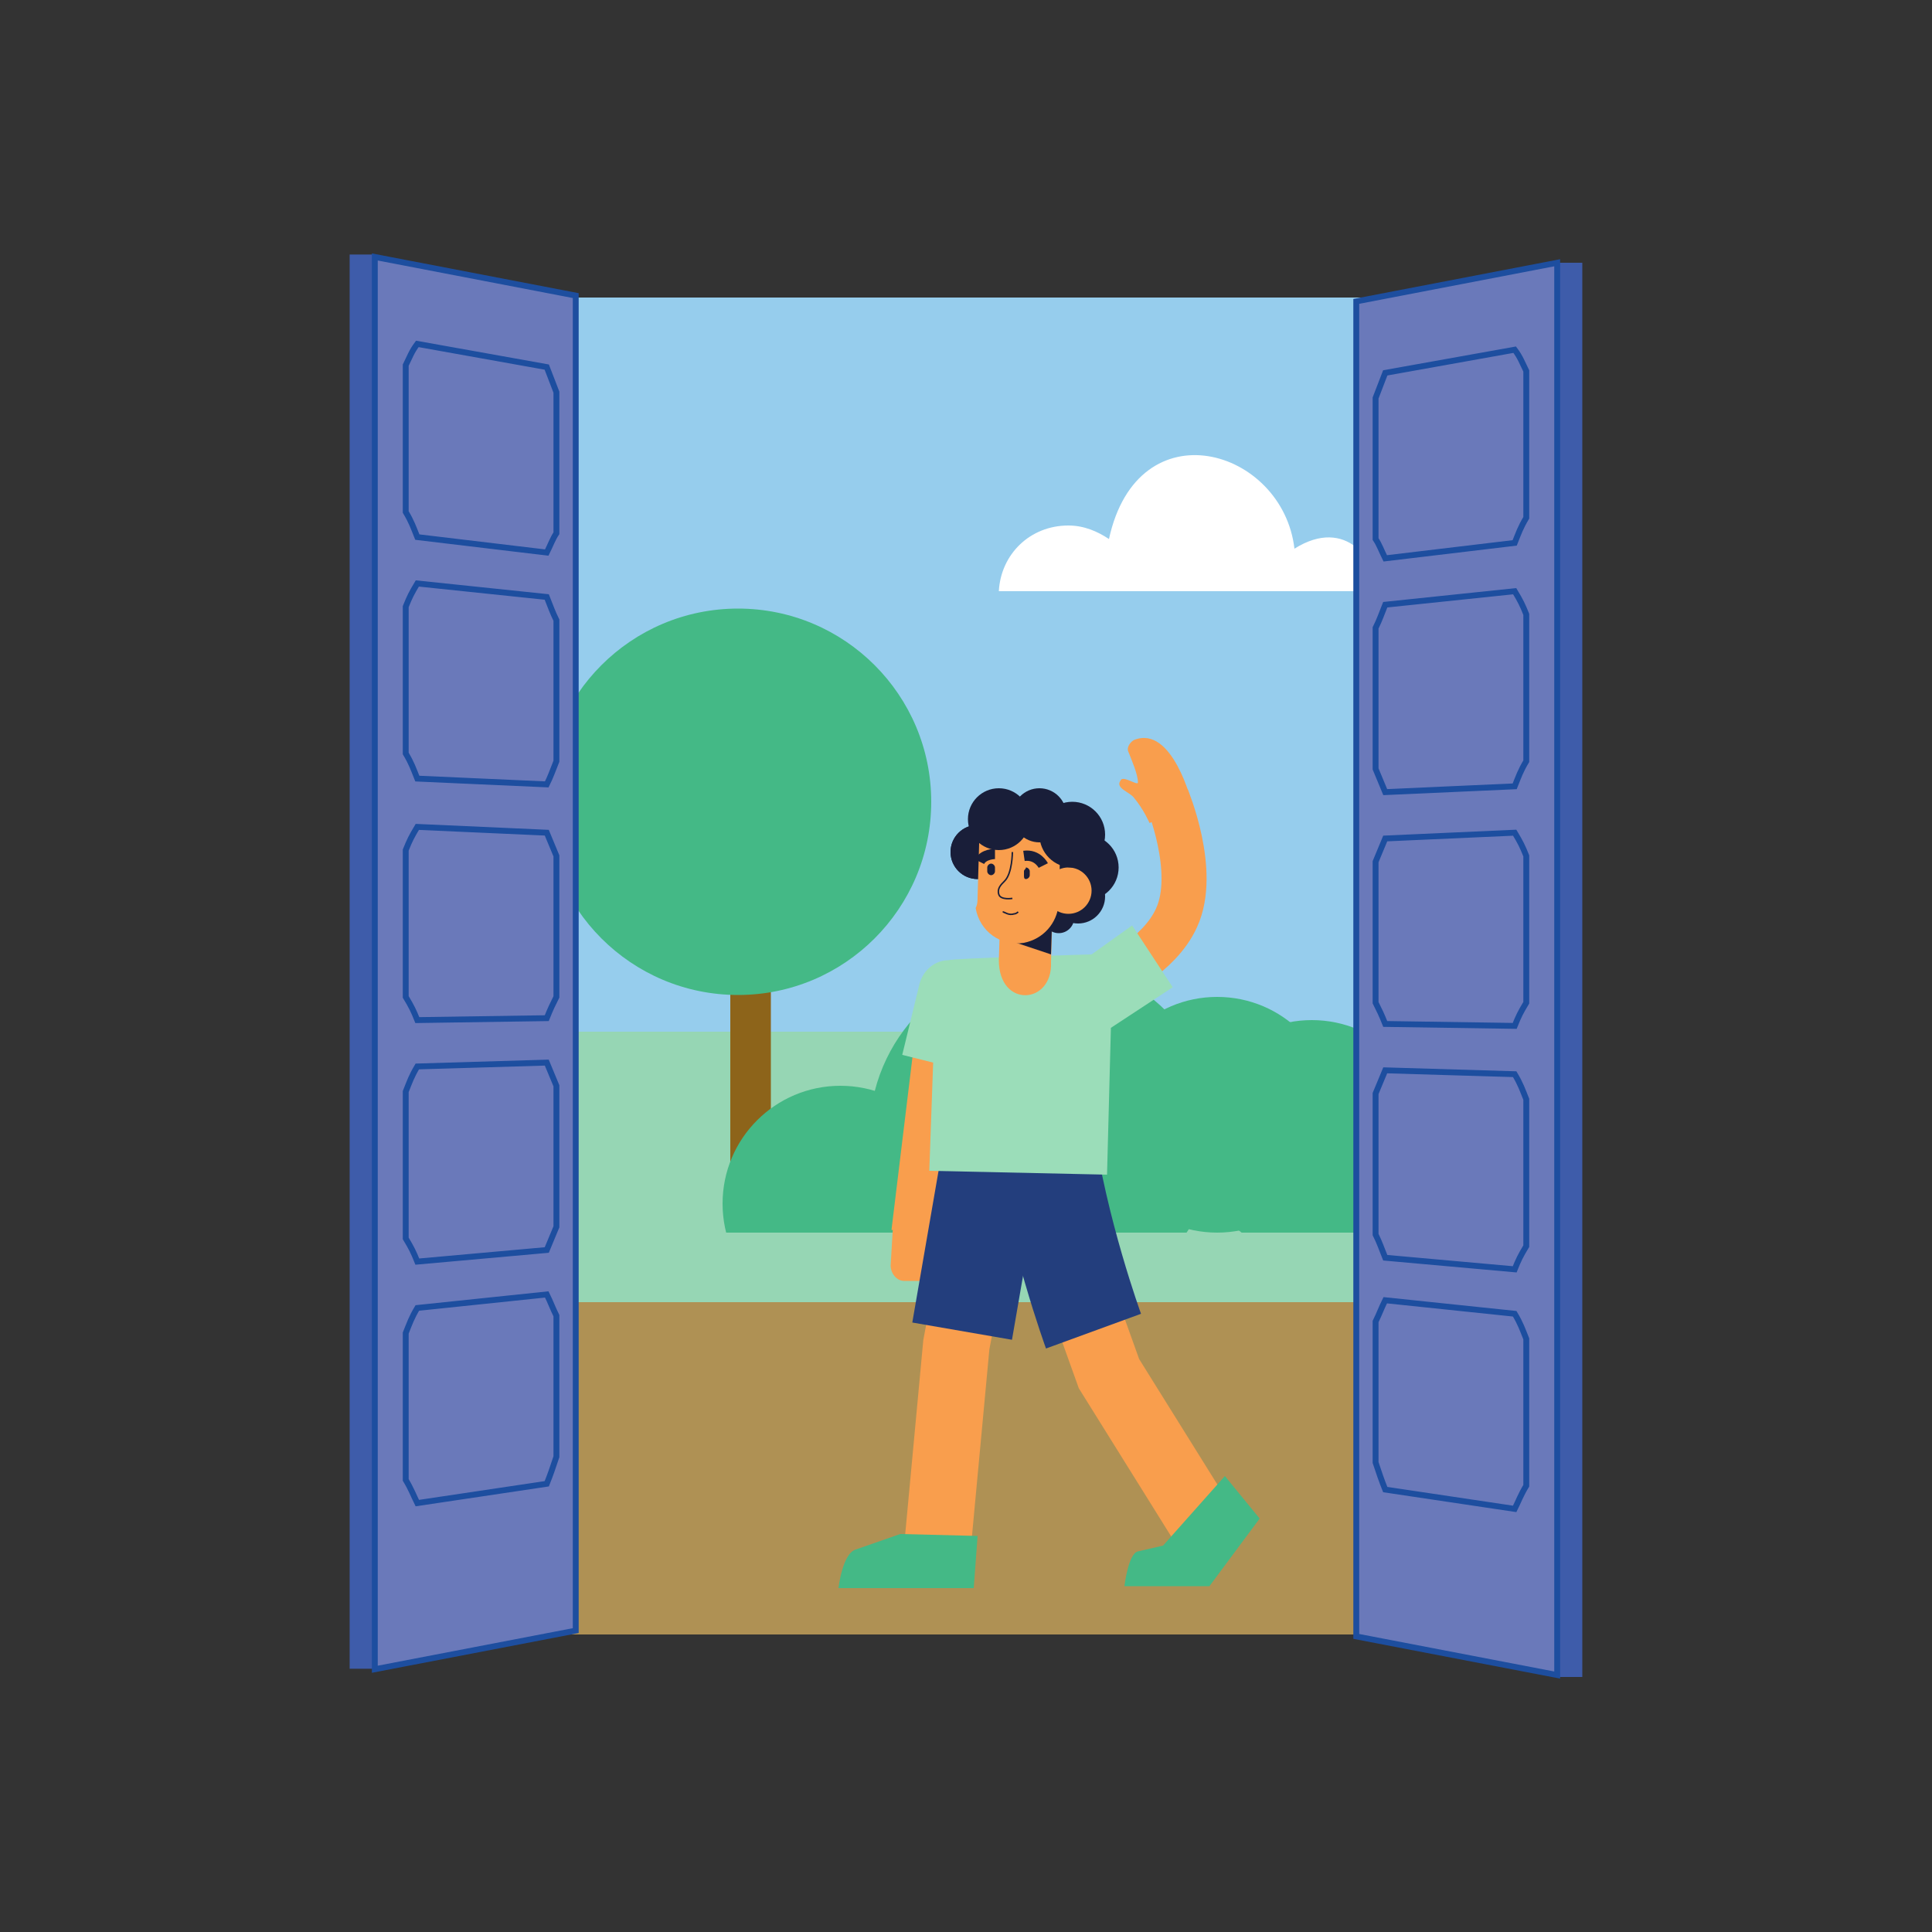 <?xml version="1.0" encoding="utf-8"?>
<!-- Generator: Adobe Illustrator 22.1.0, SVG Export Plug-In . SVG Version: 6.00 Build 0)  -->
<svg version="1.1" id="Layer_1" xmlns="http://www.w3.org/2000/svg" xmlns:xlink="http://www.w3.org/1999/xlink" x="0px" y="0px"
	 viewBox="0 0 100 100" style="enable-background:new 0 0 100 100;" xml:space="preserve">
<rect x="0" y="0" width="100" height="100" fill="#333333" stroke="none"/>
<style type="text/css">
	.st0{fill:none;}
	.st1{fill:#96CDED;}
	.st2{fill:#96D6B4;}
	.st3{fill:#8D641A;}
	.st4{fill:#44B986;}
	.st5{fill:#AF9154;}
	.st6{clip-path:url(#SVGID_5_);}
	.st7{fill:#3E5CAA;}
	.st8{fill:#6A79BA;stroke:#1D4E9F;stroke-width:0.304;stroke-miterlimit:10;}
	.st9{fill:none;stroke:#1D4E9F;stroke-width:0.304;stroke-miterlimit:10;}
	.st10{fill:none;stroke:#F99E4D;stroke-width:3.45;stroke-miterlimit:10;}
	.st11{fill:none;stroke:#F99E4D;stroke-width:2.331;stroke-miterlimit:10;}
	.st12{fill:#F99E4D;}
	.st13{fill:none;stroke:#F99E4D;stroke-width:2.331;stroke-linejoin:round;stroke-miterlimit:10;}
	.st14{fill:none;stroke:#233E7D;stroke-width:5.236;stroke-miterlimit:10;}
	.st15{fill:#9BDDB9;}
	.st16{fill:#191E39;}
	.st17{fill:none;stroke:#191E39;stroke-width:7.619832e-02;stroke-miterlimit:10;}
	.st18{fill:none;stroke:#191E39;stroke-width:0.533;stroke-miterlimit:10;}
</style>
<g>
	<g>
	</g>
</g>
<rect x="10" y="10" class="st0" width="80" height="80"/>
<g>
	<rect x="29.9" y="15.4" class="st1" width="43.5" height="38.4"/>
	<rect x="29.8" y="53.4" class="st2" width="41.2" height="16.3"/>
	<rect x="37.8" y="49.5" class="st3" width="2.1" height="11.4"/>
	<g>
		<circle class="st4" cx="38.2" cy="41.5" r="10"/>
	</g>
	<polyline class="st5" points="28.2,84.6 28.2,67.4 76.8,67.4 76.8,84.6 	"/>
	<g>
		<defs>
			<path id="SVGID_2_" d="M51.7,30.6c0.1-1.9,1.6-3.4,3.6-3.4c0.8,0,1.5,0.3,2.1,0.7c1.5-6.9,9-4.7,9.6,0.5c2.7-1.7,4.3,0.7,4.3,2.2
				H51.7z"/>
		</defs>
		<use xlink:href="#SVGID_2_"  style="overflow:visible;fill:#FFFFFF;"/>
		<clipPath id="SVGID_4_">
			<use xlink:href="#SVGID_2_"  style="overflow:visible;"/>
		</clipPath>
	</g>
	<g>
		<defs>
			<rect id="SVGID_1_" x="36.5" y="46.4" width="44.7" height="17.4"/>
		</defs>
		<clipPath id="SVGID_5_">
			<use xlink:href="#SVGID_1_"  style="overflow:visible;"/>
		</clipPath>
		<g class="st6">
			<g>
				<circle class="st4" cx="54" cy="58.7" r="9"/>
			</g>
			<g>
				<circle class="st4" cx="63" cy="57.7" r="6.1"/>
			</g>
			<g>
				<circle class="st4" cx="67.9" cy="58.9" r="6.1"/>
			</g>
			<g>
				<circle class="st4" cx="43.5" cy="62.3" r="6.1"/>
			</g>
		</g>
	</g>
	<g>
		<rect x="80.6" y="13.6" class="st7" width="1.3" height="73.2"/>
		<polygon class="st8" points="70.2,84.7 80.6,86.7 80.6,13.6 70.2,15.6 		"/>
		<g>
			<path class="st9" d="M71.7,28.9l6.7-0.8c0.2-0.5,0.3-0.8,0.6-1.3v-7.6c-0.2-0.4-0.3-0.7-0.6-1.1l-6.7,1.2
				c-0.2,0.5-0.3,0.8-0.5,1.3v7.3C71.4,28.2,71.5,28.5,71.7,28.9z"/>
			<path class="st9" d="M71.7,41l6.7-0.3c0.2-0.5,0.3-0.8,0.6-1.3v-7.6c-0.2-0.5-0.3-0.7-0.6-1.2l-6.7,0.7c-0.2,0.5-0.3,0.8-0.5,1.2
				l0,7.3C71.4,40.3,71.5,40.5,71.7,41z"/>
			<path class="st9" d="M71.7,53l6.7,0.1c0.2-0.5,0.3-0.7,0.6-1.2v-7.6c-0.2-0.5-0.3-0.7-0.6-1.2l-6.7,0.3c-0.2,0.5-0.3,0.7-0.5,1.2
				v7.3C71.4,52.3,71.5,52.5,71.7,53z"/>
			<path class="st9" d="M71.7,65.1l6.7,0.6c0.2-0.5,0.3-0.7,0.6-1.2v-7.6c-0.2-0.5-0.3-0.8-0.6-1.3l-6.7-0.2
				c-0.2,0.5-0.3,0.7-0.5,1.2v7.3C71.4,64.3,71.5,64.6,71.7,65.1z"/>
			<path class="st9" d="M71.7,77.1l6.7,1c0.2-0.4,0.3-0.7,0.6-1.2v-7.6c-0.2-0.5-0.3-0.8-0.6-1.3l-6.7-0.7c-0.2,0.4-0.3,0.7-0.5,1.1
				v7.3C71.4,76.3,71.5,76.6,71.7,77.1z"/>
		</g>
	</g>
	<g>
		
			<rect x="18.1" y="13.3" transform="matrix(-1 4.646271e-11 -4.646271e-11 -1 37.498 99.674)" class="st7" width="1.3" height="73.2"/>
		<polygon class="st8" points="29.8,84.4 19.4,86.4 19.4,13.3 29.8,15.3 		"/>
		<g>
			<path class="st9" d="M28.3,28.6l-6.7-0.8c-0.2-0.5-0.3-0.8-0.6-1.3l0-7.6c0.2-0.4,0.3-0.7,0.6-1.1l6.7,1.2
				c0.2,0.5,0.3,0.8,0.5,1.3v7.3C28.6,27.9,28.5,28.2,28.3,28.6z"/>
			<path class="st9" d="M28.3,40.6l-6.7-0.3c-0.2-0.5-0.3-0.8-0.6-1.3v-7.6c0.2-0.5,0.3-0.7,0.6-1.2l6.7,0.7
				c0.2,0.5,0.3,0.8,0.5,1.2v7.3C28.6,39.9,28.5,40.2,28.3,40.6z"/>
			<path class="st9" d="M28.3,52.7l-6.7,0.1c-0.2-0.5-0.3-0.7-0.6-1.2V44c0.2-0.5,0.3-0.7,0.6-1.2l6.7,0.3c0.2,0.5,0.3,0.7,0.5,1.2
				v7.3C28.6,52,28.5,52.2,28.3,52.7z"/>
			<path class="st9" d="M28.3,64.7l-6.7,0.6c-0.2-0.5-0.3-0.7-0.6-1.2v-7.6c0.2-0.5,0.3-0.8,0.6-1.3l6.7-0.2
				c0.2,0.5,0.3,0.7,0.5,1.2v7.3C28.6,64,28.5,64.2,28.3,64.7z"/>
			<path class="st9" d="M28.3,76.8l-6.7,1c-0.2-0.4-0.3-0.7-0.6-1.2v-7.6c0.2-0.5,0.3-0.8,0.6-1.3l6.7-0.7c0.2,0.4,0.3,0.7,0.5,1.1
				v7.3C28.6,76,28.5,76.3,28.3,76.8z"/>
		</g>
	</g>
	<g>
		<polyline class="st10" points="62.7,79.6 57.4,71.1 55.5,65.8 		"/>
		<polyline class="st10" points="48.4,81.4 49.5,69.6 50.8,62.7 		"/>
		<path class="st4" d="M46.6,79.4l-2.3,0.8c-0.7,0.2-0.9,2-0.9,2h7l0.2-2.7L46.6,79.4z"/>
		<path class="st4" d="M60.2,80l-1.3,0.3c-0.5,0.1-0.7,1.8-0.7,1.8h4.4l2.6-3.5l-1.8-2.2L60.2,80z"/>
		<line class="st11" x1="48.6" y1="53.1" x2="47.3" y2="63.8"/>
		<path class="st12" d="M46.1,65.5l0.1-1.7c0-0.4,0.4-0.7,0.8-0.7l1,0c0.4,0,0.7,0.4,0.7,0.8l-0.1,1.7c0,0.4-0.4,0.7-0.8,0.7l-1,0
			C46.4,66.3,46.1,65.9,46.1,65.5z"/>
		<path class="st13" d="M57.5,50.6c0,0,2.5-1.1,3.4-3.1c1.1-2.4-0.5-6.2-0.5-6.2"/>
		<path class="st14" d="M56.6,68.9c0,0-1.9-5.2-2.6-10.3"/>
		<line class="st14" x1="49.8" y1="68.9" x2="51.6" y2="58.5"/>
		<path class="st15" d="M57.6,53.2C57.5,53.2,57.5,53.2,57.6,53.2L57.6,53.2C57.5,53.2,57.5,53.2,57.6,53.2z"/>
		<path class="st15" d="M60.7,51.1c0,0-3.2,2.1-3.2,2.1v0l-0.2,7.6l-9.2-0.2l0.2-5.6l-1.6-0.4l0.9-3.7c0.2-0.7,0.8-1.2,1.5-1.2
			c0.2-0.1,7.4-0.3,7.4-0.3l2.1-1.5L60.7,51.1z"/>
		<path class="st12" d="M54.5,46.6l-2.7-0.1l-0.1,3.2c0,2.5,2.8,2.3,2.7,0.1L54.5,46.6z"/>
		<polygon class="st16" points="54.5,46.2 54.4,49.4 51.7,48.5 		"/>
		<g>
			<circle class="st16" cx="50.6" cy="44.1" r="1.4"/>
			<circle class="st16" cx="50.6" cy="44.1" r="1.4"/>
			<g>
				<defs>
					<circle id="SVGID_3_" cx="50.6" cy="44.1" r="1.4"/>
				</defs>
				<clipPath id="SVGID_6_">
					<use xlink:href="#SVGID_3_"  style="overflow:visible;"/>
				</clipPath>
			</g>
		</g>
		<circle class="st16" cx="56.2" cy="44.9" r="1.7"/>
		<circle class="st16" cx="55.8" cy="46.4" r="1.4"/>
		<circle class="st16" cx="54.8" cy="47.5" r="0.8"/>
		<path class="st12" d="M50.6,46.4l0.1-3.4l4.2,0l-0.1,3.8l0,0c-0.1,1-0.8,1.8-1.8,2c-1.2,0.2-2.3-0.6-2.5-1.8
			C50.6,46.8,50.6,46.6,50.6,46.4z"/>
		<path class="st17" d="M52.4,44.1c0,0,0,1.1-0.4,1.5c-0.2,0.2-0.4,0.4-0.3,0.7c0.1,0.3,0.7,0.2,0.7,0.2"/>
		<path class="st16" d="M53.1,45.5L53.1,45.5c0.1,0,0.2-0.1,0.2-0.2l0-0.2c0-0.1-0.1-0.2-0.2-0.2l0,0C53.1,45,53,45,53,45.1l0,0.2
			C53,45.4,53,45.5,53.1,45.5z"/>
		<path class="st16" d="M51.3,45.3L51.3,45.3c0.1,0,0.2-0.1,0.2-0.2l0-0.2c0-0.1-0.1-0.2-0.2-0.2l0,0c-0.1,0-0.2,0.1-0.2,0.2l0,0.2
			C51.1,45.2,51.2,45.3,51.3,45.3z"/>
		<path class="st18" d="M54,44.8c0,0-0.3-0.6-1-0.5"/>
		<path class="st18" d="M51.5,44.2c0,0-0.6,0-0.8,0.4"/>
		<circle class="st12" cx="55.3" cy="46.1" r="1.2"/>
		<circle class="st16" cx="55.5" cy="43.2" r="1.7"/>
		<circle class="st16" cx="53.8" cy="42.2" r="1.4"/>
		<circle class="st16" cx="51.7" cy="42.4" r="1.6"/>
	</g>
	<path class="st12" d="M61.7,41.6c0,0-1-4.1-3-3.3c-0.2,0.1-0.4,0.4-0.3,0.6c0.2,0.5,0.5,1.2,0.5,1.6c0,0.2-0.8-0.4-0.9-0.1
		c-0.3,0.4,0.5,0.6,0.7,0.9c0.5,0.6,0.8,1.3,0.8,1.3L61.7,41.6z"/>
	<path class="st17" d="M51.9,47.2c0.1,0,0.3,0.2,0.6,0.1c0.1,0,0.2-0.1,0.2-0.1"/>
</g>
</svg>

